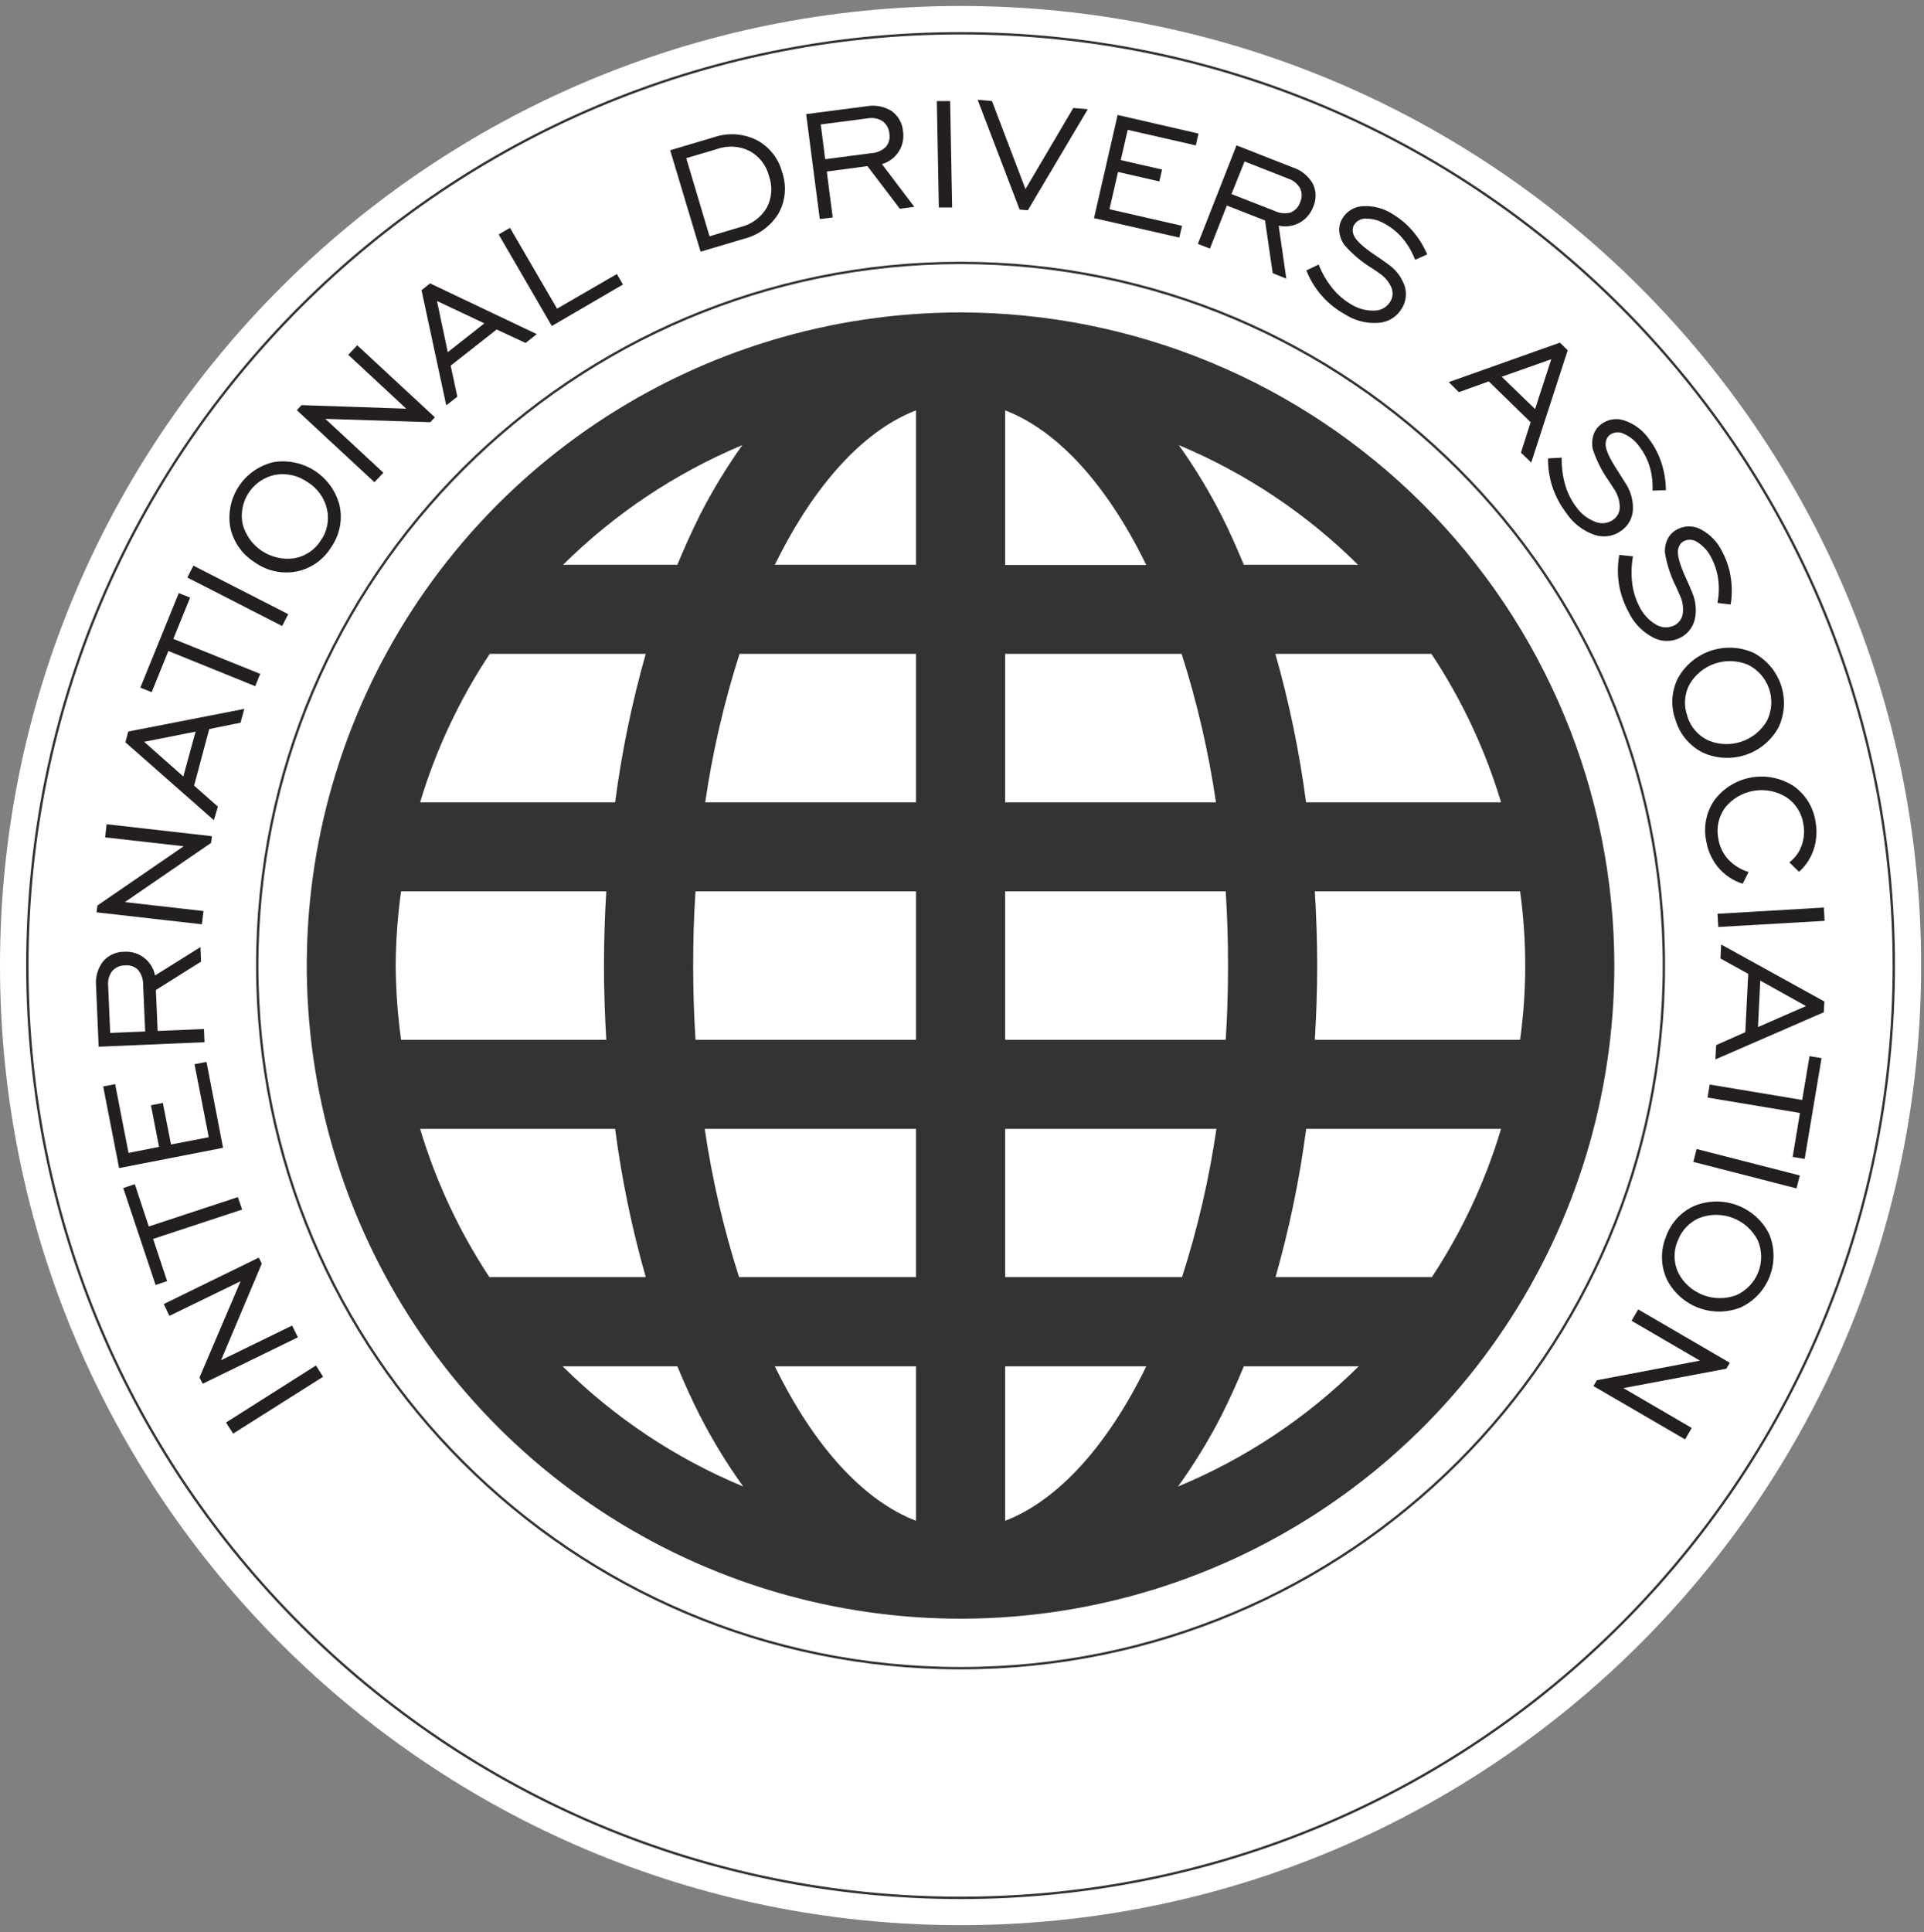 <svg width="248" height="249" viewBox="0 0 248 249" fill="none" xmlns="http://www.w3.org/2000/svg">
<rect x="0" y="0" width="248" height="249" fill="#808080" stroke="none"/>
<path d="M123.815 248.111C192.196 248.111 247.629 192.741 247.629 124.439C247.629 56.137 192.196 0.768 123.815 0.768C55.434 0.768 0 56.137 0 124.439C0 192.741 55.434 248.111 123.815 248.111Z" fill="white"/>
<path d="M123.815 244.592C190.25 244.592 244.106 190.798 244.106 124.44C244.106 58.081 190.25 4.288 123.815 4.288C57.38 4.288 3.523 58.081 3.523 124.44C3.523 190.798 57.38 244.592 123.815 244.592Z" fill="white" stroke="#333333" stroke-width="0.308" stroke-miterlimit="10"/>
<path d="M123.814 214.992C173.883 214.992 214.472 174.45 214.472 124.439C214.472 74.428 173.883 33.886 123.814 33.886C73.745 33.886 33.156 74.428 33.156 124.439C33.156 174.45 73.745 214.992 123.814 214.992Z" fill="white" stroke="#333333" stroke-width="0.308" stroke-miterlimit="10"/>
<path d="M41.649 177.432L30.05 184.762L29.133 183.332L40.725 175.981L41.649 177.432Z" fill="#231F20"/>
<path d="M38.397 172.35L26.124 178.334L25.714 177.529L31.01 165.124L21.836 169.588L21.113 168.061L33.358 162.077L33.741 162.854L28.494 175.301L37.653 170.837L38.397 172.35Z" fill="#231F20"/>
<path d="M31.211 155.885L19.737 159.668L21.544 165.11L20.056 165.603L15.887 153.108L17.381 152.615L19.181 158.065L30.655 154.281L31.211 155.885Z" fill="#231F20"/>
<path d="M28.75 147.93L15.351 150.54L13.301 140.023L14.844 139.725L16.567 148.582L20.501 147.812L19.458 142.446L20.994 142.147L22.043 147.499L26.908 146.562L25.073 137.156L26.616 136.858L28.75 147.93Z" fill="#231F20"/>
<path d="M26.36 134.317L12.718 134.9L12.384 127.105C12.27 125.975 12.582 124.844 13.26 123.933C13.593 123.534 14.009 123.213 14.48 122.993C14.951 122.774 15.465 122.661 15.984 122.662C16.91 122.594 17.829 122.867 18.566 123.43C19.304 123.993 19.81 124.807 19.987 125.717L25.839 122.058L25.915 123.933L20.092 127.591L20.321 132.866L26.291 132.617L26.36 134.317ZM18.715 132.929L18.451 126.924C18.471 126.227 18.242 125.545 17.805 125.002C17.584 124.784 17.317 124.619 17.023 124.519C16.73 124.418 16.418 124.384 16.109 124.418C15.798 124.413 15.49 124.476 15.205 124.601C14.921 124.727 14.667 124.914 14.462 125.147C14.056 125.686 13.87 126.358 13.941 127.029L14.205 133.123L18.715 132.929Z" fill="#231F20"/>
<path d="M26.019 119.122L12.453 117.581L12.557 116.699L23.677 109.064L13.551 107.918L13.746 106.225L27.311 107.766L27.214 108.626L16.095 116.262L26.234 117.414L26.019 119.122Z" fill="#231F20"/>
<path d="M27.568 105.704L16.164 95.666L16.539 94.278L31.488 91.362L31.002 93.14L26.971 93.959L25.018 101.247L28.083 103.955L27.568 105.704ZM23.628 100.074L25.212 94.292L18.582 95.604L23.628 100.074Z" fill="#231F20"/>
<path d="M32.9 88.433L21.704 83.901L19.549 89.211L18.09 88.621L23.045 76.431L24.504 77.021L22.343 82.339L33.539 86.844L32.9 88.433Z" fill="#231F20"/>
<path d="M36.368 80.68L24.15 74.432L24.929 72.905L37.153 79.153L36.368 80.68Z" fill="#231F20"/>
<path d="M42.678 70.538C42.19 71.336 41.542 72.024 40.776 72.56C40.009 73.097 39.14 73.469 38.223 73.655C37.294 73.831 36.34 73.817 35.417 73.616C34.494 73.414 33.621 73.028 32.851 72.482C32.045 71.983 31.348 71.326 30.803 70.55C30.259 69.775 29.877 68.897 29.682 67.97C29.357 66.114 29.76 64.204 30.807 62.636C31.854 61.069 33.464 59.964 35.304 59.55C37.168 59.259 39.073 59.678 40.643 60.722C42.213 61.767 43.334 63.363 43.783 65.193C43.976 66.112 43.977 67.061 43.787 67.98C43.597 68.9 43.219 69.771 42.678 70.538V70.538ZM41.35 69.656C41.759 69.078 42.041 68.419 42.178 67.725C42.316 67.03 42.306 66.314 42.149 65.623C41.989 64.909 41.686 64.234 41.26 63.638C40.834 63.041 40.293 62.537 39.668 62.153C39.072 61.725 38.396 61.419 37.68 61.253C36.965 61.088 36.223 61.065 35.499 61.188C34.803 61.327 34.142 61.602 33.553 61.996C32.965 62.391 32.459 62.898 32.067 63.488C31.674 64.078 31.402 64.74 31.266 65.435C31.13 66.13 31.132 66.845 31.273 67.539C31.648 68.957 32.529 70.188 33.751 71.001C34.972 71.815 36.449 72.154 37.903 71.954C38.608 71.835 39.279 71.569 39.873 71.173C40.467 70.778 40.97 70.26 41.35 69.656V69.656Z" fill="#231F20"/>
<path d="M48.264 62.145L38.264 52.864L38.868 52.212L52.364 52.67L44.894 45.728L46.047 44.5L56.055 53.781L55.464 54.412L41.94 53.982L49.418 60.924L48.264 62.145Z" fill="#231F20"/>
<path d="M57.522 52.24L54.332 37.399L55.437 36.524L69.19 43.063L67.745 44.201L64.02 42.466L58.092 47.124L58.947 51.122L57.522 52.24ZM57.717 45.388L62.435 41.675L56.327 38.794L57.717 45.388Z" fill="#231F20"/>
<path d="M71.13 42.015L64.277 30.214L65.737 29.367L71.804 39.78L79.511 35.316L80.296 36.67L71.13 42.015Z" fill="#231F20"/>
<path d="M91.986 17.699C92.884 17.387 93.834 17.257 94.783 17.315C95.731 17.374 96.659 17.62 97.511 18.039C98.323 18.465 99.036 19.055 99.606 19.772C100.175 20.489 100.589 21.318 100.819 22.204C101.117 23.066 101.231 23.981 101.153 24.889C101.075 25.798 100.808 26.68 100.367 27.479C99.374 29.122 97.77 30.305 95.906 30.77L90.304 32.436L86.385 19.364L91.986 17.699ZM92.438 19.205L88.456 20.385L91.458 30.45L95.44 29.263C96.143 29.097 96.805 28.791 97.388 28.364C97.971 27.937 98.462 27.398 98.832 26.778C99.161 26.157 99.358 25.474 99.409 24.772C99.46 24.071 99.366 23.366 99.13 22.703C98.959 22.02 98.648 21.38 98.217 20.823C97.787 20.265 97.246 19.802 96.629 19.462C95.982 19.138 95.277 18.949 94.556 18.905C93.835 18.861 93.112 18.963 92.431 19.205H92.438Z" fill="#231F20"/>
<path d="M105.668 28.229L103.91 14.707L111.666 13.7C112.784 13.487 113.942 13.7 114.911 14.297C115.337 14.597 115.69 14.988 115.947 15.44C116.204 15.892 116.358 16.395 116.399 16.914C116.541 17.829 116.343 18.765 115.843 19.545C115.342 20.325 114.573 20.895 113.681 21.148L117.851 26.653L115.982 26.896L111.812 21.412L106.572 22.106L107.336 28.027L105.668 28.229ZM106.363 20.517L112.333 19.739C113.029 19.698 113.687 19.41 114.189 18.927C114.387 18.689 114.53 18.41 114.607 18.11C114.684 17.809 114.693 17.496 114.633 17.192C114.609 16.882 114.519 16.58 114.368 16.308C114.216 16.037 114.008 15.8 113.758 15.616C113.186 15.259 112.502 15.13 111.84 15.255L105.794 16.039L106.363 20.517Z" fill="#231F20"/>
<path d="M121.013 26.736L120.756 13.027H122.472L122.73 26.736H121.013Z" fill="#231F20"/>
<path d="M132.488 27.097L131.424 27.007L126.018 12.867L127.859 13.02L132.182 24.369L138.346 13.915L140.216 14.075L132.488 27.097Z" fill="#231F20"/>
<path d="M141.016 28.111L144.06 14.818L154.484 17.213L154.137 18.74L145.359 16.734L144.463 20.635L149.786 21.85L149.439 23.384L144.115 22.162L143.01 26.966L152.364 29.104L152.01 30.617L141.016 28.111Z" fill="#231F20"/>
<path d="M154.4 31.429L159.383 18.733L166.667 21.593C167.748 21.945 168.66 22.688 169.224 23.675C169.452 24.142 169.573 24.654 169.579 25.174C169.585 25.694 169.476 26.208 169.259 26.681C168.936 27.552 168.306 28.276 167.487 28.715C166.67 29.154 165.723 29.284 164.818 29.083L165.805 35.906L164.053 35.212L163.06 28.416L158.139 26.486L155.957 32.04L154.4 31.429ZM158.737 25.008L164.338 27.201C164.969 27.503 165.687 27.567 166.361 27.382C166.65 27.268 166.909 27.091 167.121 26.864C167.333 26.637 167.491 26.366 167.584 26.07C167.715 25.788 167.782 25.482 167.782 25.171C167.782 24.86 167.715 24.554 167.584 24.272C167.26 23.689 166.73 23.248 166.097 23.037L160.419 20.808L158.737 25.008Z" fill="#231F20"/>
<path d="M168.376 34.858L169.975 34.095C170.397 35.175 170.98 36.187 171.705 37.093C172.361 37.926 173.164 38.632 174.075 39.176C174.984 39.764 176.05 40.062 177.133 40.03C177.553 40.032 177.967 39.925 178.333 39.718C178.699 39.511 179.004 39.211 179.218 38.85C179.385 38.572 179.482 38.259 179.5 37.936C179.518 37.613 179.457 37.29 179.322 36.996C178.97 36.236 178.405 35.595 177.696 35.15C177.501 35.004 177.216 34.81 176.834 34.56C175.5 33.752 174.302 32.74 173.283 31.561C172.913 31.046 172.687 30.442 172.629 29.812C172.587 29.235 172.725 28.66 173.025 28.166C173.297 27.701 173.681 27.312 174.143 27.033C174.604 26.754 175.128 26.595 175.666 26.57C177.018 26.494 178.359 26.849 179.496 27.583C180.47 28.166 181.343 28.902 182.081 29.763C182.861 30.669 183.496 31.69 183.964 32.79L182.4 33.484C182.043 32.524 181.531 31.628 180.885 30.832C180.269 30.075 179.52 29.435 178.675 28.944C177.927 28.465 177.062 28.199 176.174 28.173C175.857 28.144 175.538 28.202 175.253 28.342C174.967 28.482 174.725 28.697 174.554 28.965C174.435 29.16 174.368 29.382 174.36 29.61C174.358 29.861 174.407 30.109 174.506 30.339C174.777 30.985 175.687 31.832 177.23 32.866C177.925 33.345 178.495 33.727 178.87 34.011C179.865 34.687 180.622 35.658 181.031 36.788C181.198 37.272 181.255 37.787 181.198 38.296C181.142 38.805 180.973 39.295 180.705 39.731C180.394 40.27 179.955 40.724 179.426 41.052C178.898 41.38 178.296 41.573 177.675 41.612C176.13 41.722 174.592 41.322 173.296 40.474C171.043 39.215 169.3 37.209 168.369 34.803L168.376 34.858Z" fill="#231F20"/>
<path d="M186.744 49.248L201.067 44.16L202.075 45.146L197.37 59.619L196.05 58.335L197.294 54.413L191.901 49.151L188.044 50.539L186.744 49.248ZM193.569 48.554L197.87 52.719L199.955 46.298L193.569 48.554Z" fill="#231F20"/>
<path d="M199.538 59.077L201.303 58.98C201.271 60.153 201.419 61.323 201.741 62.451C202.027 63.472 202.498 64.432 203.131 65.283C203.741 66.175 204.609 66.861 205.619 67.248C206.003 67.409 206.422 67.467 206.836 67.416C207.249 67.365 207.642 67.206 207.975 66.956C208.235 66.765 208.445 66.513 208.586 66.223C208.728 65.933 208.797 65.613 208.788 65.29C208.755 64.454 208.482 63.644 208.003 62.958C207.877 62.749 207.69 62.458 207.44 62.083C206.521 60.812 205.804 59.407 205.313 57.918C205.175 57.3 205.202 56.656 205.39 56.051C205.575 55.496 205.926 55.011 206.397 54.663C206.826 54.339 207.33 54.129 207.862 54.05C208.393 53.971 208.936 54.027 209.441 54.211C210.722 54.659 211.826 55.506 212.589 56.627C213.278 57.542 213.809 58.565 214.16 59.654C214.532 60.79 214.725 61.977 214.73 63.173L213.006 63.228C213.054 62.203 212.937 61.176 212.659 60.188C212.378 59.252 211.934 58.373 211.345 57.592C210.841 56.862 210.147 56.283 209.337 55.919C209.056 55.771 208.74 55.702 208.422 55.721C208.105 55.739 207.799 55.844 207.537 56.023C207.355 56.161 207.207 56.339 207.106 56.544C207.01 56.775 206.96 57.022 206.96 57.273C206.96 57.971 207.474 59.098 208.503 60.653C208.966 61.37 209.321 61.933 209.566 62.34C210.225 63.358 210.544 64.559 210.477 65.769C210.44 66.279 210.292 66.775 210.043 67.222C209.795 67.669 209.452 68.057 209.038 68.358C208.543 68.736 207.963 68.986 207.348 69.085C206.733 69.185 206.103 69.13 205.515 68.928C204.044 68.418 202.78 67.444 201.915 66.151C201.131 65.13 200.521 63.988 200.108 62.77C199.716 61.579 199.523 60.331 199.538 59.077V59.077Z" fill="#231F20"/>
<path d="M208.725 71.517L210.49 71.697C210.282 72.843 210.247 74.013 210.386 75.168C210.512 76.218 210.828 77.236 211.317 78.174C211.787 79.151 212.54 79.963 213.479 80.506C213.835 80.721 214.242 80.841 214.658 80.853C215.074 80.865 215.487 80.769 215.856 80.576C216.142 80.425 216.388 80.208 216.572 79.942C216.756 79.676 216.873 79.369 216.912 79.049C217.01 78.217 216.863 77.375 216.488 76.626C216.398 76.404 216.259 76.084 216.071 75.675C215.36 74.287 214.867 72.798 214.612 71.26C214.563 70.63 214.688 69.999 214.973 69.434C215.238 68.918 215.659 68.499 216.175 68.234C216.648 67.977 217.177 67.843 217.715 67.843C218.252 67.843 218.781 67.977 219.254 68.234C220.448 68.875 221.407 69.879 221.992 71.1C222.535 72.115 222.904 73.213 223.083 74.349C223.271 75.529 223.271 76.73 223.083 77.91L221.374 77.702C221.575 76.696 221.608 75.664 221.471 74.647C221.344 73.676 221.042 72.736 220.581 71.871C220.194 71.073 219.596 70.396 218.851 69.913C218.597 69.722 218.296 69.603 217.98 69.572C217.663 69.54 217.344 69.596 217.058 69.733C216.853 69.837 216.678 69.993 216.551 70.184C216.42 70.396 216.333 70.632 216.293 70.878C216.191 71.572 216.525 72.766 217.294 74.46C217.656 75.237 217.92 75.848 218.093 76.293C218.584 77.398 218.713 78.629 218.462 79.812C218.347 80.312 218.124 80.78 217.81 81.185C217.496 81.591 217.097 81.923 216.641 82.158C216.092 82.451 215.48 82.603 214.858 82.603C214.237 82.603 213.624 82.451 213.076 82.158C211.702 81.443 210.599 80.3 209.934 78.903C209.317 77.775 208.892 76.553 208.677 75.286C208.483 74.036 208.5 72.762 208.725 71.517V71.517Z" fill="#231F20"/>
<path d="M216.002 92.869C215.668 91.994 215.519 91.059 215.565 90.124C215.61 89.189 215.849 88.273 216.266 87.434C217.175 85.762 218.68 84.493 220.482 83.879C222.285 83.264 224.252 83.349 225.995 84.116C227.667 84.986 228.941 86.465 229.551 88.247C230.162 90.029 230.063 91.977 229.275 93.688C228.377 95.371 226.873 96.65 225.068 97.268C223.262 97.887 221.289 97.798 219.546 97.02C218.702 96.607 217.952 96.026 217.343 95.312C216.733 94.598 216.277 93.766 216.002 92.869V92.869ZM217.51 92.356C217.72 93.031 218.071 93.655 218.539 94.186C219.007 94.718 219.582 95.144 220.227 95.438C221.583 96.001 223.099 96.05 224.488 95.576C225.878 95.102 227.047 94.136 227.774 92.862C228.4 91.579 228.49 90.1 228.025 88.75C227.56 87.4 226.577 86.29 225.293 85.664C223.94 85.101 222.427 85.051 221.04 85.524C219.653 85.997 218.486 86.96 217.76 88.232C217.431 88.864 217.24 89.558 217.199 90.269C217.158 90.979 217.269 91.691 217.524 92.356H217.51Z" fill="#231F20"/>
<path d="M225.39 112.382L224.626 113.895C223.405 113.511 222.318 112.789 221.491 111.813C220.664 110.819 220.121 109.619 219.921 108.342C219.733 107.424 219.737 106.477 219.934 105.561C220.13 104.645 220.513 103.779 221.061 103.018C222.226 101.519 223.912 100.51 225.785 100.191C227.658 99.873 229.583 100.267 231.179 101.296C231.946 101.833 232.595 102.521 233.084 103.319C233.573 104.117 233.892 105.007 234.022 105.933C234.239 107.112 234.158 108.327 233.785 109.466C233.417 110.58 232.763 111.578 231.888 112.361L230.644 111.139C231.369 110.591 231.917 109.843 232.222 108.987C232.542 108.098 232.621 107.14 232.451 106.211C232.349 105.511 232.101 104.84 231.723 104.242C231.345 103.644 230.844 103.132 230.255 102.74C229.008 101.965 227.522 101.67 226.073 101.912C224.625 102.154 223.315 102.914 222.388 104.052C221.964 104.62 221.665 105.271 221.509 105.962C221.354 106.653 221.345 107.37 221.485 108.064C221.638 109.061 222.077 109.991 222.749 110.744C223.47 111.512 224.381 112.077 225.39 112.382V112.382Z" fill="#231F20"/>
<path d="M221.387 117.768L235.091 116.963L235.189 118.678L221.484 119.469L221.387 117.768Z" fill="#231F20"/>
<path d="M221.854 121.725L235.155 129.07L235.086 130.458L221.117 136.532L221.208 134.692L224.967 133.026L225.343 125.509L221.763 123.523L221.854 121.725ZM226.892 126.376L226.6 132.367L232.786 129.66L226.892 126.376Z" fill="#231F20"/>
<path d="M220.38 139.773L232.298 141.759L233.243 136.115L234.793 136.372L232.618 149.36L231.068 149.103L232.013 143.439L220.102 141.453L220.38 139.773Z" fill="#231F20"/>
<path d="M218.698 148.083L231.993 151.491L231.562 153.157L218.268 149.742L218.698 148.083Z" fill="#231F20"/>
<path d="M214.744 159.383C215.054 158.499 215.542 157.689 216.18 157.002C216.817 156.315 217.589 155.767 218.448 155.392C220.213 154.685 222.179 154.667 223.956 155.343C225.733 156.018 227.191 157.336 228.039 159.036C228.764 160.775 228.792 162.726 228.116 164.484C227.441 166.243 226.114 167.675 224.411 168.484C222.647 169.196 220.677 169.214 218.9 168.536C217.122 167.857 215.667 166.532 214.828 164.825C214.445 163.971 214.24 163.049 214.225 162.113C214.211 161.177 214.388 160.248 214.744 159.383V159.383ZM216.231 159.959C215.962 160.614 215.832 161.318 215.851 162.026C215.87 162.734 216.038 163.43 216.343 164.069C217.022 165.367 218.152 166.373 219.521 166.9C220.889 167.426 222.403 167.436 223.779 166.929C225.089 166.352 226.117 165.28 226.638 163.948C227.159 162.616 227.131 161.132 226.559 159.821C225.879 158.512 224.743 157.497 223.365 156.969C221.987 156.44 220.463 156.435 219.081 156.954C218.423 157.228 217.831 157.637 217.343 158.155C216.854 158.673 216.48 159.288 216.245 159.959H216.231Z" fill="#231F20"/>
<path d="M211.159 168.755L222.973 175.634L222.521 176.397L209.255 178.896L218.06 184.033L217.205 185.505L205.391 178.633L205.828 177.883L219.116 175.356L210.304 170.219L211.159 168.755Z" fill="#231F20"/>
<path d="M123.814 40.266C107.147 40.266 90.854 45.202 76.996 54.452C63.137 63.701 52.336 76.847 45.958 92.228C39.58 107.608 37.911 124.533 41.162 140.861C44.414 157.189 52.44 172.187 64.225 183.959C76.011 195.731 91.027 203.748 107.374 206.996C123.721 210.244 140.665 208.577 156.064 202.206C171.462 195.835 184.623 185.046 193.883 171.204C203.143 157.362 208.086 141.087 208.086 124.439C208.062 102.122 199.175 80.726 183.377 64.946C167.578 49.166 146.157 40.289 123.814 40.266V40.266ZM118.074 52.885V72.787H99.873C100.067 72.398 100.276 71.975 100.477 71.593C105.634 61.549 111.833 55.287 118.074 52.885ZM129.562 52.885C135.816 55.287 142.008 61.549 147.158 71.628C147.353 72.01 147.568 72.433 147.756 72.822H129.562V52.885ZM95.689 57.363C93.656 60.215 91.835 63.213 90.241 66.331C89.191 68.414 88.239 70.566 87.308 72.787H72.582C79.22 66.21 87.066 60.973 95.689 57.363V57.363ZM151.946 57.363C160.568 60.973 168.411 66.21 175.047 72.787H160.328C159.396 70.566 158.444 68.379 157.395 66.331C155.801 63.213 153.98 60.215 151.946 57.363V57.363ZM63.13 84.268H83.235C81.454 90.541 80.134 96.935 79.288 103.399H54.151C56.187 96.616 59.212 90.17 63.13 84.268V84.268ZM95.328 84.268H118.074V103.399H90.901C91.847 96.912 93.327 90.513 95.328 84.268V84.268ZM129.562 84.268H152.308C154.305 90.514 155.785 96.912 156.735 103.399H129.562V84.268ZM164.393 84.268H184.505C188.423 90.17 191.449 96.616 193.484 103.399H168.348C167.499 96.934 166.177 90.54 164.393 84.268V84.268ZM51.698 114.874H78.148C77.961 118.025 77.849 121.205 77.849 124.439C77.849 127.674 77.968 130.881 78.148 134.005H51.698C51.259 130.835 51.026 127.64 51.003 124.439C51.023 121.239 51.255 118.044 51.698 114.874V114.874ZM89.643 114.874H118.074V134.005H89.65C89.448 130.888 89.351 127.667 89.351 124.439C89.351 121.212 89.434 118.012 89.65 114.874H89.643ZM129.562 114.874H157.993C158.194 118.012 158.291 121.191 158.291 124.439C158.291 127.688 158.194 130.888 157.993 134.005H129.562V114.874ZM169.48 114.874H195.938C196.818 121.221 196.818 127.658 195.938 134.005H169.48C169.668 130.881 169.786 127.66 169.786 124.439C169.786 121.219 169.668 118.025 169.48 114.874ZM54.151 145.486H79.288C80.132 151.942 81.452 158.327 83.235 164.59H63.081C59.188 158.691 56.179 152.255 54.151 145.486V145.486ZM90.838 145.486H118.074V164.59H95.265C93.27 158.353 91.789 151.964 90.838 145.486V145.486ZM129.562 145.486H156.797C155.848 151.965 154.365 158.354 152.363 164.59H129.562V145.486ZM168.348 145.486H193.484C191.461 152.254 188.457 158.69 184.568 164.59H164.414C166.202 158.318 167.523 151.924 168.368 145.459L168.348 145.486ZM72.526 176.092H87.308C88.239 178.32 89.191 180.444 90.241 182.492C91.864 185.655 93.722 188.693 95.8 191.579C87.109 187.975 79.204 182.715 72.526 176.092V176.092ZM99.873 176.092H118.074V196C111.819 193.599 105.62 187.33 100.477 177.293L99.873 176.092ZM129.562 176.092H147.756C147.561 176.494 147.36 176.897 147.158 177.293C142.008 187.33 135.802 193.599 129.562 196V176.092ZM160.328 176.092H175.13C168.451 182.715 160.543 187.976 151.849 191.579C153.925 188.691 155.783 185.654 157.409 182.492C158.451 180.444 159.396 178.32 160.328 176.092V176.092Z" fill="#333333"/>
</svg>
